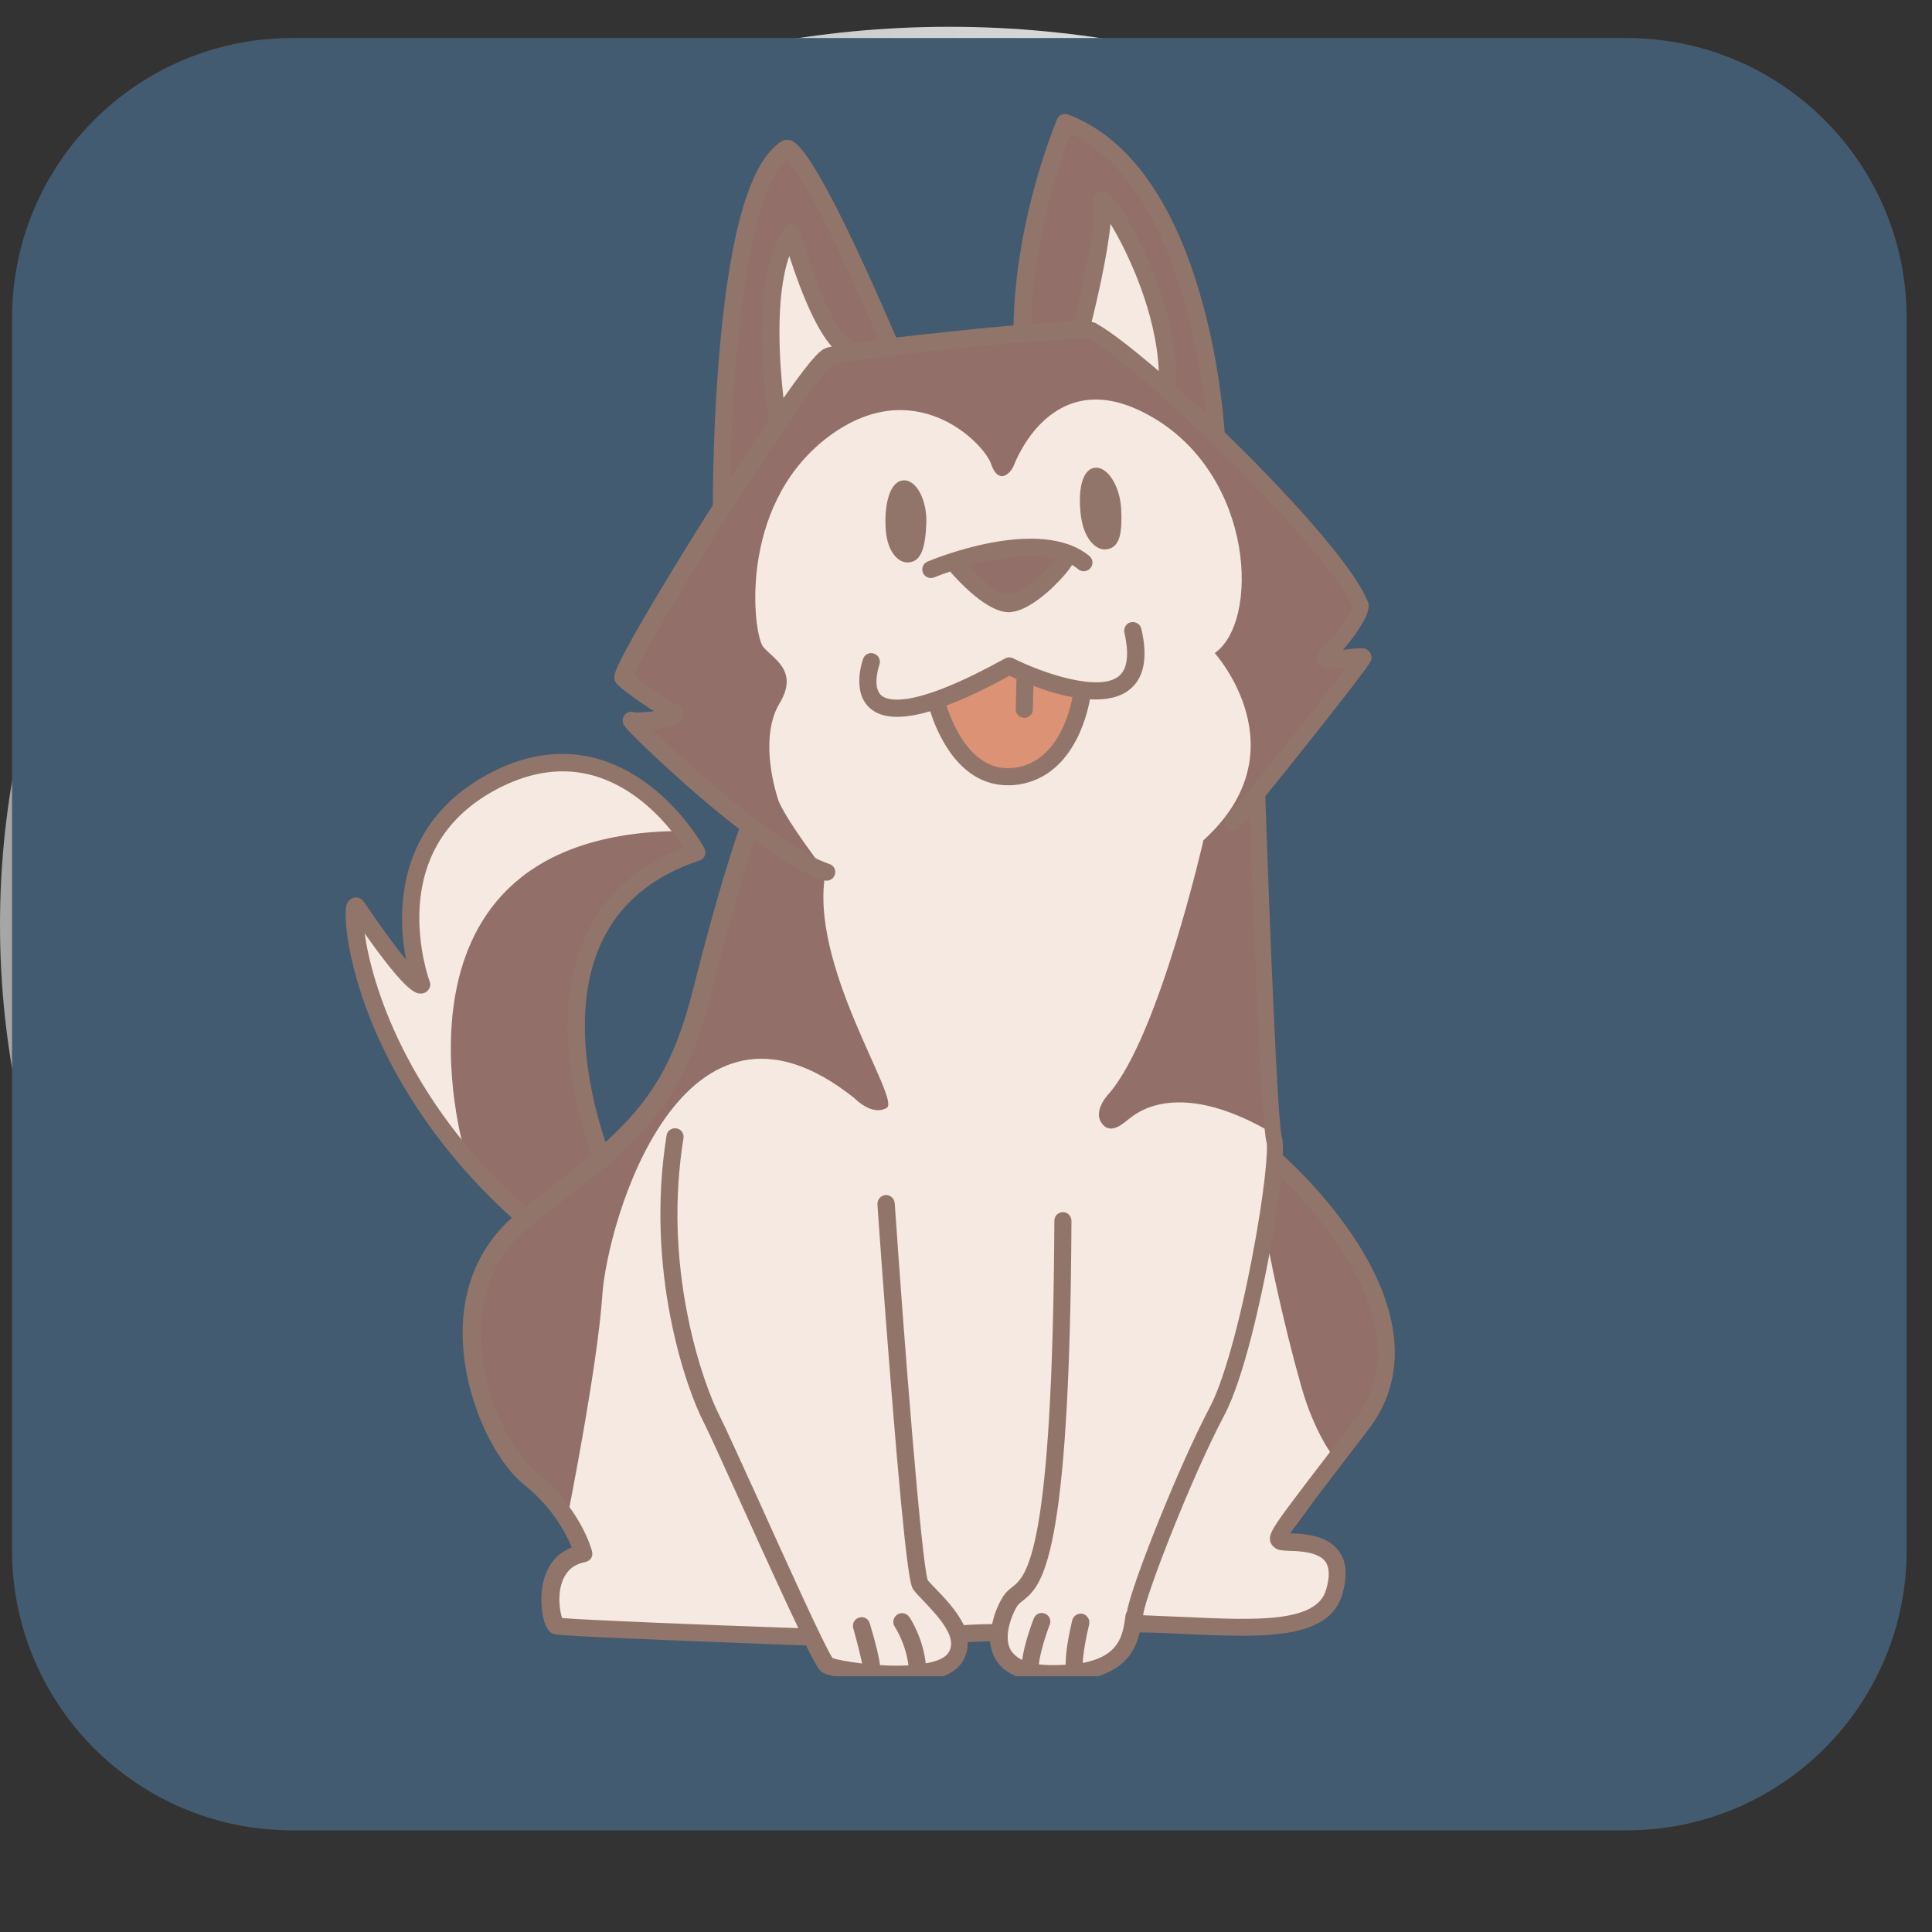 <svg xmlns="http://www.w3.org/2000/svg" xmlns:xlink="http://www.w3.org/1999/xlink" width="50" zoomAndPan="magnify" viewBox="0 0 37.5 37.5" height="50" preserveAspectRatio="xMidYMid meet" version="1.0"><rect x="0" y="0" width="37.5" height="37.5" fill="#333333" stroke="none"/><defs><clipPath id="311335912a"><path d="M 0 0.52 L 36.852 0.52 L 36.852 35.379 L 0 35.379 Z M 0 0.52 " clip-rule="nonzero"/></clipPath><clipPath id="a0cc5d8711"><path d="M 18.426 0.52 C 8.25 0.52 0 8.32 0 17.949 C 0 27.574 8.25 35.379 18.426 35.379 C 28.602 35.379 36.852 27.574 36.852 17.949 C 36.852 8.32 28.602 0.52 18.426 0.52 Z M 18.426 0.52 " clip-rule="nonzero"/></clipPath><linearGradient x1="0.002" gradientTransform="matrix(0.136, 0, 0, 0.136, -0, 0.518)" y1="128" x2="270.613" gradientUnits="userSpaceOnUse" y2="128" id="2b14a4450a"><stop stop-opacity="1" stop-color="rgb(65.1%, 65.1%, 65.1%)" offset="0"/><stop stop-opacity="1" stop-color="rgb(65.236%, 65.236%, 65.236%)" offset="0.008"/><stop stop-opacity="1" stop-color="rgb(65.508%, 65.508%, 65.508%)" offset="0.016"/><stop stop-opacity="1" stop-color="rgb(65.781%, 65.781%, 65.781%)" offset="0.023"/><stop stop-opacity="1" stop-color="rgb(66.054%, 66.054%, 66.054%)" offset="0.031"/><stop stop-opacity="1" stop-color="rgb(66.325%, 66.325%, 66.325%)" offset="0.039"/><stop stop-opacity="1" stop-color="rgb(66.599%, 66.599%, 66.599%)" offset="0.047"/><stop stop-opacity="1" stop-color="rgb(66.872%, 66.872%, 66.872%)" offset="0.055"/><stop stop-opacity="1" stop-color="rgb(67.143%, 67.143%, 67.143%)" offset="0.062"/><stop stop-opacity="1" stop-color="rgb(67.416%, 67.416%, 67.416%)" offset="0.07"/><stop stop-opacity="1" stop-color="rgb(67.69%, 67.69%, 67.69%)" offset="0.078"/><stop stop-opacity="1" stop-color="rgb(67.961%, 67.961%, 67.961%)" offset="0.086"/><stop stop-opacity="1" stop-color="rgb(68.234%, 68.234%, 68.234%)" offset="0.094"/><stop stop-opacity="1" stop-color="rgb(68.507%, 68.507%, 68.507%)" offset="0.102"/><stop stop-opacity="1" stop-color="rgb(68.781%, 68.781%, 68.781%)" offset="0.109"/><stop stop-opacity="1" stop-color="rgb(69.052%, 69.052%, 69.052%)" offset="0.117"/><stop stop-opacity="1" stop-color="rgb(69.325%, 69.325%, 69.325%)" offset="0.125"/><stop stop-opacity="1" stop-color="rgb(69.598%, 69.598%, 69.598%)" offset="0.133"/><stop stop-opacity="1" stop-color="rgb(69.87%, 69.87%, 69.87%)" offset="0.141"/><stop stop-opacity="1" stop-color="rgb(70.143%, 70.143%, 70.143%)" offset="0.148"/><stop stop-opacity="1" stop-color="rgb(70.416%, 70.416%, 70.416%)" offset="0.156"/><stop stop-opacity="1" stop-color="rgb(70.688%, 70.688%, 70.688%)" offset="0.164"/><stop stop-opacity="1" stop-color="rgb(70.961%, 70.961%, 70.961%)" offset="0.172"/><stop stop-opacity="1" stop-color="rgb(71.234%, 71.234%, 71.234%)" offset="0.18"/><stop stop-opacity="1" stop-color="rgb(71.506%, 71.506%, 71.506%)" offset="0.188"/><stop stop-opacity="1" stop-color="rgb(71.779%, 71.779%, 71.779%)" offset="0.195"/><stop stop-opacity="1" stop-color="rgb(72.052%, 72.052%, 72.052%)" offset="0.203"/><stop stop-opacity="1" stop-color="rgb(72.324%, 72.324%, 72.324%)" offset="0.211"/><stop stop-opacity="1" stop-color="rgb(72.597%, 72.597%, 72.597%)" offset="0.219"/><stop stop-opacity="1" stop-color="rgb(72.87%, 72.87%, 72.87%)" offset="0.227"/><stop stop-opacity="1" stop-color="rgb(73.143%, 73.143%, 73.143%)" offset="0.234"/><stop stop-opacity="1" stop-color="rgb(73.415%, 73.415%, 73.415%)" offset="0.242"/><stop stop-opacity="1" stop-color="rgb(73.688%, 73.688%, 73.688%)" offset="0.25"/><stop stop-opacity="1" stop-color="rgb(73.961%, 73.961%, 73.961%)" offset="0.258"/><stop stop-opacity="1" stop-color="rgb(74.232%, 74.232%, 74.232%)" offset="0.266"/><stop stop-opacity="1" stop-color="rgb(74.506%, 74.506%, 74.506%)" offset="0.273"/><stop stop-opacity="1" stop-color="rgb(74.779%, 74.779%, 74.779%)" offset="0.281"/><stop stop-opacity="1" stop-color="rgb(75.05%, 75.05%, 75.05%)" offset="0.289"/><stop stop-opacity="1" stop-color="rgb(75.323%, 75.323%, 75.323%)" offset="0.297"/><stop stop-opacity="1" stop-color="rgb(75.597%, 75.597%, 75.597%)" offset="0.305"/><stop stop-opacity="1" stop-color="rgb(75.868%, 75.868%, 75.868%)" offset="0.312"/><stop stop-opacity="1" stop-color="rgb(76.141%, 76.141%, 76.141%)" offset="0.32"/><stop stop-opacity="1" stop-color="rgb(76.414%, 76.414%, 76.414%)" offset="0.328"/><stop stop-opacity="1" stop-color="rgb(76.686%, 76.686%, 76.686%)" offset="0.336"/><stop stop-opacity="1" stop-color="rgb(76.959%, 76.959%, 76.959%)" offset="0.344"/><stop stop-opacity="1" stop-color="rgb(77.232%, 77.232%, 77.232%)" offset="0.352"/><stop stop-opacity="1" stop-color="rgb(77.504%, 77.504%, 77.504%)" offset="0.359"/><stop stop-opacity="1" stop-color="rgb(77.777%, 77.777%, 77.777%)" offset="0.367"/><stop stop-opacity="1" stop-color="rgb(78.05%, 78.05%, 78.05%)" offset="0.375"/><stop stop-opacity="1" stop-color="rgb(78.323%, 78.323%, 78.323%)" offset="0.383"/><stop stop-opacity="1" stop-color="rgb(78.595%, 78.595%, 78.595%)" offset="0.391"/><stop stop-opacity="1" stop-color="rgb(78.868%, 78.868%, 78.868%)" offset="0.398"/><stop stop-opacity="1" stop-color="rgb(79.141%, 79.141%, 79.141%)" offset="0.406"/><stop stop-opacity="1" stop-color="rgb(79.413%, 79.413%, 79.413%)" offset="0.414"/><stop stop-opacity="1" stop-color="rgb(79.686%, 79.686%, 79.686%)" offset="0.422"/><stop stop-opacity="1" stop-color="rgb(79.959%, 79.959%, 79.959%)" offset="0.43"/><stop stop-opacity="1" stop-color="rgb(80.231%, 80.231%, 80.231%)" offset="0.438"/><stop stop-opacity="1" stop-color="rgb(80.504%, 80.504%, 80.504%)" offset="0.445"/><stop stop-opacity="1" stop-color="rgb(80.777%, 80.777%, 80.777%)" offset="0.453"/><stop stop-opacity="1" stop-color="rgb(81.049%, 81.049%, 81.049%)" offset="0.461"/><stop stop-opacity="1" stop-color="rgb(81.322%, 81.322%, 81.322%)" offset="0.469"/><stop stop-opacity="1" stop-color="rgb(81.595%, 81.595%, 81.595%)" offset="0.477"/><stop stop-opacity="1" stop-color="rgb(81.866%, 81.866%, 81.866%)" offset="0.484"/><stop stop-opacity="1" stop-color="rgb(82.14%, 82.14%, 82.14%)" offset="0.492"/><stop stop-opacity="1" stop-color="rgb(82.413%, 82.413%, 82.413%)" offset="0.5"/><stop stop-opacity="1" stop-color="rgb(82.686%, 82.686%, 82.686%)" offset="0.508"/><stop stop-opacity="1" stop-color="rgb(82.957%, 82.957%, 82.957%)" offset="0.516"/><stop stop-opacity="1" stop-color="rgb(83.231%, 83.231%, 83.231%)" offset="0.523"/><stop stop-opacity="1" stop-color="rgb(83.504%, 83.504%, 83.504%)" offset="0.531"/><stop stop-opacity="1" stop-color="rgb(83.775%, 83.775%, 83.775%)" offset="0.539"/><stop stop-opacity="1" stop-color="rgb(84.048%, 84.048%, 84.048%)" offset="0.547"/><stop stop-opacity="1" stop-color="rgb(84.322%, 84.322%, 84.322%)" offset="0.555"/><stop stop-opacity="1" stop-color="rgb(84.593%, 84.593%, 84.593%)" offset="0.562"/><stop stop-opacity="1" stop-color="rgb(84.866%, 84.866%, 84.866%)" offset="0.57"/><stop stop-opacity="1" stop-color="rgb(85.139%, 85.139%, 85.139%)" offset="0.578"/><stop stop-opacity="1" stop-color="rgb(85.411%, 85.411%, 85.411%)" offset="0.586"/><stop stop-opacity="1" stop-color="rgb(85.684%, 85.684%, 85.684%)" offset="0.594"/><stop stop-opacity="1" stop-color="rgb(85.957%, 85.957%, 85.957%)" offset="0.602"/><stop stop-opacity="1" stop-color="rgb(86.229%, 86.229%, 86.229%)" offset="0.609"/><stop stop-opacity="1" stop-color="rgb(86.502%, 86.502%, 86.502%)" offset="0.617"/><stop stop-opacity="1" stop-color="rgb(86.775%, 86.775%, 86.775%)" offset="0.625"/><stop stop-opacity="1" stop-color="rgb(87.048%, 87.048%, 87.048%)" offset="0.633"/><stop stop-opacity="1" stop-color="rgb(87.32%, 87.32%, 87.32%)" offset="0.641"/><stop stop-opacity="1" stop-color="rgb(87.593%, 87.593%, 87.593%)" offset="0.648"/><stop stop-opacity="1" stop-color="rgb(87.866%, 87.866%, 87.866%)" offset="0.656"/><stop stop-opacity="1" stop-color="rgb(88.138%, 88.138%, 88.138%)" offset="0.664"/><stop stop-opacity="1" stop-color="rgb(88.411%, 88.411%, 88.411%)" offset="0.672"/><stop stop-opacity="1" stop-color="rgb(88.684%, 88.684%, 88.684%)" offset="0.68"/><stop stop-opacity="1" stop-color="rgb(88.956%, 88.956%, 88.956%)" offset="0.688"/><stop stop-opacity="1" stop-color="rgb(89.229%, 89.229%, 89.229%)" offset="0.695"/><stop stop-opacity="1" stop-color="rgb(89.502%, 89.502%, 89.502%)" offset="0.703"/><stop stop-opacity="1" stop-color="rgb(89.774%, 89.774%, 89.774%)" offset="0.711"/><stop stop-opacity="1" stop-color="rgb(90.047%, 90.047%, 90.047%)" offset="0.719"/><stop stop-opacity="1" stop-color="rgb(90.32%, 90.32%, 90.32%)" offset="0.727"/><stop stop-opacity="1" stop-color="rgb(90.591%, 90.591%, 90.591%)" offset="0.734"/><stop stop-opacity="1" stop-color="rgb(90.865%, 90.865%, 90.865%)" offset="0.742"/><stop stop-opacity="1" stop-color="rgb(91.138%, 91.138%, 91.138%)" offset="0.75"/><stop stop-opacity="1" stop-color="rgb(91.411%, 91.411%, 91.411%)" offset="0.758"/><stop stop-opacity="1" stop-color="rgb(91.682%, 91.682%, 91.682%)" offset="0.766"/><stop stop-opacity="1" stop-color="rgb(91.956%, 91.956%, 91.956%)" offset="0.773"/><stop stop-opacity="1" stop-color="rgb(92.229%, 92.229%, 92.229%)" offset="0.781"/><stop stop-opacity="1" stop-color="rgb(92.5%, 92.5%, 92.5%)" offset="0.789"/><stop stop-opacity="1" stop-color="rgb(92.773%, 92.773%, 92.773%)" offset="0.797"/><stop stop-opacity="1" stop-color="rgb(93.047%, 93.047%, 93.047%)" offset="0.805"/><stop stop-opacity="1" stop-color="rgb(93.318%, 93.318%, 93.318%)" offset="0.812"/><stop stop-opacity="1" stop-color="rgb(93.591%, 93.591%, 93.591%)" offset="0.82"/><stop stop-opacity="1" stop-color="rgb(93.864%, 93.864%, 93.864%)" offset="0.828"/><stop stop-opacity="1" stop-color="rgb(94.136%, 94.136%, 94.136%)" offset="0.836"/><stop stop-opacity="1" stop-color="rgb(94.409%, 94.409%, 94.409%)" offset="0.844"/><stop stop-opacity="1" stop-color="rgb(94.682%, 94.682%, 94.682%)" offset="0.852"/><stop stop-opacity="1" stop-color="rgb(94.954%, 94.954%, 94.954%)" offset="0.859"/><stop stop-opacity="1" stop-color="rgb(95.227%, 95.227%, 95.227%)" offset="0.867"/><stop stop-opacity="1" stop-color="rgb(95.5%, 95.5%, 95.5%)" offset="0.875"/><stop stop-opacity="1" stop-color="rgb(95.773%, 95.773%, 95.773%)" offset="0.883"/><stop stop-opacity="1" stop-color="rgb(96.045%, 96.045%, 96.045%)" offset="0.891"/><stop stop-opacity="1" stop-color="rgb(96.318%, 96.318%, 96.318%)" offset="0.898"/><stop stop-opacity="1" stop-color="rgb(96.591%, 96.591%, 96.591%)" offset="0.906"/><stop stop-opacity="1" stop-color="rgb(96.863%, 96.863%, 96.863%)" offset="0.914"/><stop stop-opacity="1" stop-color="rgb(97.136%, 97.136%, 97.136%)" offset="0.922"/><stop stop-opacity="1" stop-color="rgb(97.409%, 97.409%, 97.409%)" offset="0.93"/><stop stop-opacity="1" stop-color="rgb(97.681%, 97.681%, 97.681%)" offset="0.938"/><stop stop-opacity="1" stop-color="rgb(97.954%, 97.954%, 97.954%)" offset="0.945"/><stop stop-opacity="1" stop-color="rgb(98.227%, 98.227%, 98.227%)" offset="0.953"/><stop stop-opacity="1" stop-color="rgb(98.499%, 98.499%, 98.499%)" offset="0.961"/><stop stop-opacity="1" stop-color="rgb(98.772%, 98.772%, 98.772%)" offset="0.969"/><stop stop-opacity="1" stop-color="rgb(99.045%, 99.045%, 99.045%)" offset="0.977"/><stop stop-opacity="1" stop-color="rgb(99.316%, 99.316%, 99.316%)" offset="0.984"/><stop stop-opacity="1" stop-color="rgb(99.59%, 99.59%, 99.59%)" offset="0.992"/><stop stop-opacity="1" stop-color="rgb(99.863%, 99.863%, 99.863%)" offset="1"/></linearGradient><clipPath id="3f724b3984"><path d="M 0.234 0.738 L 37.008 0.738 L 37.008 35.527 L 0.234 35.527 Z M 0.234 0.738 " clip-rule="nonzero"/></clipPath><clipPath id="ee4c7b612a"><path d="M 5.672 0.738 L 31.57 0.738 C 34.574 0.738 37.008 3.172 37.008 6.176 L 37.008 30.09 C 37.008 33.094 34.574 35.527 31.57 35.527 L 5.672 35.527 C 2.668 35.527 0.234 33.094 0.234 30.09 L 0.234 6.176 C 0.234 3.172 2.668 0.738 5.672 0.738 Z M 5.672 0.738 " clip-rule="nonzero"/></clipPath><clipPath id="bf0858a11d"><path d="M 6.66 2.191 L 27 2.191 L 27 32.535 L 6.66 32.535 Z M 6.66 2.191 " clip-rule="nonzero"/></clipPath><clipPath id="fbfd108655"><path d="M 6.66 3 L 26 3 L 26 32.535 L 6.66 32.535 Z M 6.66 3 " clip-rule="nonzero"/></clipPath><clipPath id="5b057abee3"><path d="M 6.66 2.191 L 27.387 2.191 L 27.387 32.535 L 6.66 32.535 Z M 6.66 2.191 " clip-rule="nonzero"/></clipPath></defs><g clip-path="url(#311335912a)"><g clip-path="url(#a0cc5d8711)"><path fill="url(#2b14a4450a)" d="M 0 0.52 L 0 35.379 L 36.852 35.379 L 36.852 0.52 Z M 0 0.52 " fill-rule="nonzero"/></g></g><g clip-path="url(#3f724b3984)"><g clip-path="url(#ee4c7b612a)"><path fill="#435b70" d="M 0.234 0.738 L 37.059 0.738 L 37.059 35.527 L 0.234 35.527 Z M 0.234 0.738 " fill-opacity="1" fill-rule="nonzero"/></g></g><g clip-path="url(#bf0858a11d)"><path fill="#926f69" d="M 24.867 29.93 C 24.867 29.93 26.074 30.023 25.93 30.57 C 25.789 31.113 25.648 31.586 24.438 31.562 C 23.227 31.539 22.031 31.516 22.031 31.516 C 22.031 31.516 21.723 32.445 20.859 32.445 C 19.996 32.445 19.629 32.395 19.348 31.699 L 18.605 31.715 C 18.605 31.715 18.289 32.605 17.27 32.543 C 16.25 32.484 15.695 32.242 15.82 31.773 C 15.82 31.773 10.91 31.605 10.797 31.555 C 10.68 31.504 10.445 30.312 11.316 30.148 C 11.316 30.148 11.113 29.359 10.273 28.688 C 9.434 28.02 8.246 25.137 10.227 23.613 C 10.582 23.336 10.906 23.09 11.195 22.859 L 10.16 23.613 C 6.824 20.668 6.77 17.371 6.926 17.602 C 8.059 19.281 8.184 19.109 8.184 19.109 C 8.184 19.109 7.16 16.398 9.621 15.141 C 12.086 13.887 13.527 16.547 13.527 16.547 C 9.926 17.738 11.508 22.008 11.688 22.457 C 12.676 21.598 13.219 20.832 13.613 19.277 C 14.168 17.082 14.551 16.043 14.551 16.043 L 12.223 14.016 L 13.059 13.914 L 12.07 13.145 L 14.004 9.852 L 15.91 7.066 L 14.004 9.852 C 14.004 9.852 13.969 3.691 15.258 2.883 C 15.258 2.883 15.496 2.562 17.25 6.617 L 16.895 6.734 L 19.848 6.43 C 19.863 4.285 20.684 2.375 20.684 2.375 C 23.363 3.395 23.617 8.453 23.617 8.453 L 23.398 8.277 C 24.461 9.328 26.25 11.098 26.41 11.758 C 26.41 11.758 25.828 12.719 25.781 12.742 C 25.734 12.766 26.398 12.766 26.398 12.766 C 26.398 12.766 24.867 14.863 24.395 15.41 L 24.789 22.547 C 24.789 22.547 27.262 25.027 26.953 26.238 C 26.645 27.441 25.293 29.574 24.867 29.93 Z M 24.867 29.93 " fill-opacity="1" fill-rule="nonzero"/></g><g clip-path="url(#fbfd108655)"><path fill="#f6e9e1" d="M 15.086 8.094 C 15.086 8.094 14.668 5.531 15.355 4.52 C 15.355 4.484 15.906 6.531 16.477 6.777 C 16.477 6.777 15.996 6.828 15.953 6.949 C 15.91 7.066 15.086 8.094 15.086 8.094 Z M 13.191 16.129 C 13.191 16.129 10.527 12.613 8.184 16.781 C 7.957 17.574 8.059 18.34 8.184 19.109 L 6.977 17.637 C 6.977 17.637 7.293 20.953 9.02 22.359 C 9.023 22.359 7.16 16.195 13.191 16.129 Z M 22.66 7.531 C 22.75 5.598 21.277 3.512 21.387 3.926 C 21.492 4.332 21.012 6.266 21.012 6.266 Z M 24.586 23.902 C 24.574 23.891 24.574 23.914 24.582 23.965 C 24.582 23.941 24.582 23.922 24.586 23.902 Z M 25.84 31.223 C 25.676 31.34 23.656 31.848 22.035 31.516 C 22.035 31.516 21.75 32.25 21.586 32.324 C 21.418 32.395 19.832 32.656 19.512 32.285 C 19.191 31.918 19.352 31.699 19.352 31.699 L 18.609 31.715 C 18.609 31.715 18.727 32.582 17.543 32.555 C 16.359 32.531 16.098 32.398 15.82 31.773 L 10.73 31.586 C 10.73 31.586 10.32 30.258 11.316 30.148 L 11.004 29.5 C 11.004 29.5 11.594 26.562 11.691 25.141 C 11.785 23.719 13.242 18.637 16.59 21.32 C 16.59 21.32 16.926 21.672 17.211 21.504 C 17.496 21.34 15.676 18.715 16.027 16.922 C 16.027 16.922 15.316 16.008 15.117 15.559 C 14.984 15.172 14.77 14.25 15.133 13.648 C 15.508 13.023 15.016 12.793 14.816 12.559 C 14.617 12.324 14.316 9.859 16.023 8.52 C 17.73 7.184 19.105 8.605 19.238 9.008 C 19.375 9.41 19.605 9.207 19.676 9.039 C 19.742 8.875 20.488 6.996 22.375 8.102 C 24.355 9.262 24.449 12.07 23.578 12.676 C 23.578 12.676 25.285 14.566 23.359 16.309 C 23.359 16.309 22.504 20.078 21.535 21.215 C 21.535 21.215 21.199 21.551 21.387 21.805 C 21.57 22.055 21.836 21.77 21.953 21.688 C 22.07 21.602 22.859 20.949 24.602 21.938 C 24.602 21.938 24.629 24.121 24.344 24.977 C 24.215 25.363 24.031 26.027 23.809 26.738 C 24.203 25.645 24.523 24.617 24.578 23.965 C 24.617 24.281 24.914 25.699 25.254 26.898 C 25.523 27.852 25.906 28.305 25.906 28.305 L 25.168 29.395 L 24.863 29.926 C 24.863 29.926 25.734 29.848 25.836 30.348 C 25.941 30.852 26.012 31.105 25.84 31.223 Z M 20.691 10.824 C 20.691 10.824 19.375 10.414 18.52 10.926 C 18.52 10.926 19.207 11.758 19.609 11.715 C 20.012 11.672 20.656 10.961 20.691 10.824 Z M 22.988 28.875 C 22.953 28.949 22.91 29.016 22.875 29.078 C 22.441 29.781 22.211 30.648 22.105 31.137 C 22.262 30.676 22.605 29.84 22.988 28.875 Z M 22.988 28.875 " fill-opacity="1" fill-rule="nonzero"/></g><path fill="#dc9274" d="M 21 13.48 C 21 13.48 20.816 14.953 19.68 15.07 C 18.539 15.188 18.172 13.598 18.172 13.598 L 19.594 12.926 Z M 21 13.48 " fill-opacity="1" fill-rule="nonzero"/><g clip-path="url(#5b057abee3)"><path fill="#92756a" d="M 26.383 24.18 C 25.773 23.203 24.98 22.496 24.898 22.422 C 24.906 22.258 24.902 22.133 24.879 22.066 C 24.797 21.785 24.645 17.98 24.559 15.457 C 24.824 15.129 25.145 14.73 25.441 14.355 C 25.742 13.98 26.023 13.617 26.238 13.34 C 26.621 12.836 26.621 12.828 26.621 12.762 C 26.621 12.711 26.602 12.664 26.562 12.633 C 26.488 12.562 26.402 12.574 26.137 12.605 C 26.113 12.609 26.094 12.613 26.066 12.617 C 26.27 12.375 26.547 12.012 26.566 11.777 C 26.57 11.75 26.566 11.723 26.559 11.703 C 26.258 10.918 24.746 9.359 24.109 8.723 C 23.996 8.613 23.883 8.504 23.77 8.391 C 23.75 8.125 23.664 6.996 23.305 5.754 C 23.07 4.93 22.766 4.227 22.402 3.668 C 21.941 2.953 21.379 2.469 20.734 2.223 C 20.648 2.191 20.555 2.23 20.52 2.312 C 20.488 2.387 19.715 4.215 19.672 6.316 C 19.371 6.344 19.035 6.371 18.688 6.41 C 18.637 6.418 18.027 6.477 17.395 6.551 C 15.766 2.766 15.426 2.73 15.301 2.715 C 15.246 2.707 15.199 2.723 15.16 2.75 C 14.578 3.129 14.188 4.406 13.98 6.656 C 13.844 8.125 13.836 9.527 13.836 9.805 C 13.215 10.781 12.027 12.719 11.934 13.078 C 11.914 13.152 11.926 13.211 11.961 13.258 C 12.031 13.352 12.402 13.621 12.695 13.805 C 12.539 13.824 12.371 13.836 12.312 13.824 C 12.258 13.805 12.195 13.816 12.148 13.852 C 12.102 13.895 12.078 13.953 12.09 14.016 C 12.102 14.07 12.105 14.105 12.559 14.539 C 12.738 14.711 13.105 15.055 13.566 15.453 C 13.805 15.656 14.07 15.879 14.348 16.09 C 14.262 16.328 13.926 17.32 13.445 19.234 C 13.086 20.652 12.613 21.383 11.754 22.168 C 11.527 21.504 11.027 19.715 11.664 18.316 C 12.012 17.551 12.652 17.008 13.578 16.703 C 13.621 16.691 13.664 16.652 13.68 16.605 C 13.699 16.559 13.695 16.508 13.672 16.465 C 13.656 16.438 13.289 15.762 12.598 15.238 C 11.949 14.746 10.895 14.297 9.547 14.988 C 8.203 15.676 7.863 16.777 7.812 17.582 C 7.785 17.984 7.828 18.352 7.883 18.629 C 7.707 18.418 7.449 18.074 7.062 17.504 C 7.02 17.441 6.953 17.41 6.883 17.422 C 6.848 17.43 6.762 17.453 6.727 17.566 C 6.668 17.777 6.738 18.645 7.188 19.777 C 7.578 20.762 8.375 22.223 9.934 23.637 C 9.316 24.195 8.984 24.953 8.98 25.844 C 8.969 27.082 9.59 28.355 10.172 28.816 C 10.738 29.27 10.996 29.785 11.098 30.035 C 10.766 30.164 10.562 30.457 10.516 30.875 C 10.488 31.121 10.523 31.617 10.727 31.707 C 10.777 31.73 10.828 31.75 13.281 31.848 C 14.352 31.891 15.418 31.93 15.645 31.938 C 15.848 32.348 15.91 32.43 15.961 32.461 C 16.09 32.543 16.684 32.637 17.18 32.656 C 17.262 32.66 17.344 32.664 17.418 32.664 C 18.047 32.664 18.461 32.543 18.645 32.305 C 18.75 32.164 18.789 32.02 18.781 31.875 C 18.949 31.863 19.113 31.859 19.215 31.859 C 19.227 31.965 19.254 32.074 19.305 32.172 C 19.422 32.395 19.641 32.539 19.953 32.605 C 19.957 32.605 19.961 32.605 19.965 32.609 C 20.098 32.637 20.258 32.652 20.43 32.652 C 21.715 32.652 22.02 32.125 22.121 31.684 C 22.414 31.688 22.707 31.703 22.988 31.715 C 23.379 31.734 23.754 31.75 24.102 31.75 C 25.09 31.75 25.848 31.613 26.051 30.957 C 26.156 30.602 26.141 30.32 25.992 30.113 C 25.766 29.793 25.305 29.77 25.043 29.762 C 25.215 29.504 25.695 28.875 26.555 27.754 C 27.301 26.789 27.238 25.559 26.383 24.18 Z M 20.773 2.594 C 22.75 3.504 23.277 6.84 23.406 8.035 C 23.207 7.848 23.012 7.668 22.824 7.5 C 22.859 6.562 22.547 5.637 22.277 5.023 C 22 4.391 21.641 3.809 21.477 3.727 C 21.41 3.691 21.332 3.699 21.277 3.746 C 21.234 3.777 21.188 3.848 21.223 3.969 C 21.293 4.238 21.031 5.496 20.852 6.227 C 20.852 6.234 20.848 6.238 20.848 6.242 C 20.727 6.246 20.578 6.254 20.383 6.266 C 20.273 6.27 20.148 6.281 20.016 6.289 C 20.055 4.605 20.59 3.074 20.773 2.594 Z M 21.301 6.293 C 21.277 6.273 21.25 6.258 21.188 6.25 C 21.27 5.922 21.496 4.969 21.555 4.344 C 21.895 4.906 22.445 6.07 22.492 7.203 C 21.98 6.766 21.555 6.434 21.301 6.293 Z M 15.277 3.082 C 15.418 3.23 15.879 3.875 17.055 6.59 C 16.891 6.609 16.73 6.633 16.586 6.648 C 16.574 6.641 16.559 6.633 16.543 6.625 C 16.441 6.582 16.07 6.301 15.535 4.539 C 15.531 4.52 15.523 4.5 15.52 4.488 C 15.477 4.336 15.352 4.348 15.328 4.355 C 15.277 4.363 15.238 4.391 15.215 4.43 C 14.5 5.488 14.902 8.016 14.922 8.125 C 14.922 8.129 14.926 8.133 14.926 8.137 C 14.699 8.469 14.445 8.852 14.176 9.27 C 14.188 8.676 14.219 7.699 14.316 6.691 C 14.551 4.125 14.996 3.328 15.277 3.082 Z M 15.207 7.727 C 15.137 7.109 15.031 5.793 15.32 4.969 C 15.602 5.836 15.879 6.426 16.145 6.727 C 16.086 6.738 16.035 6.75 16.012 6.766 C 15.945 6.793 15.824 6.844 15.207 7.727 Z M 7.078 18.117 C 7.895 19.277 8.07 19.281 8.164 19.285 C 8.227 19.285 8.285 19.258 8.316 19.211 C 8.352 19.164 8.363 19.105 8.34 19.051 C 8.336 19.043 8.098 18.395 8.145 17.605 C 8.211 16.559 8.734 15.781 9.699 15.289 C 10.656 14.805 11.562 14.875 12.391 15.5 C 12.824 15.828 13.129 16.234 13.273 16.457 C 12.367 16.805 11.723 17.383 11.359 18.184 C 10.621 19.809 11.273 21.836 11.488 22.406 C 11.137 22.703 10.73 23.02 10.25 23.387 L 10.199 23.426 C 7.859 21.32 7.211 19.07 7.078 18.117 Z M 21.844 31.371 C 21.793 31.738 21.734 32.141 21.016 32.277 C 21.023 32.094 21.078 31.785 21.141 31.527 C 21.16 31.441 21.105 31.348 21.016 31.324 C 20.926 31.305 20.836 31.359 20.812 31.449 C 20.777 31.598 20.68 32.023 20.684 32.312 C 20.605 32.316 20.527 32.32 20.438 32.32 C 20.352 32.32 20.258 32.316 20.164 32.305 C 20.184 32.105 20.289 31.758 20.375 31.535 C 20.41 31.449 20.367 31.352 20.281 31.32 C 20.195 31.285 20.098 31.328 20.066 31.414 C 20.027 31.512 19.883 31.902 19.84 32.219 C 19.742 32.172 19.664 32.105 19.613 32.02 C 19.469 31.75 19.648 31.32 19.75 31.164 C 19.773 31.133 19.809 31.105 19.852 31.07 C 20.215 30.781 20.766 30.348 20.797 23.699 C 20.797 23.605 20.723 23.527 20.633 23.527 C 20.539 23.527 20.465 23.602 20.465 23.695 C 20.434 30.18 19.922 30.586 19.648 30.805 C 19.59 30.848 19.531 30.898 19.477 30.977 C 19.414 31.074 19.305 31.281 19.258 31.523 C 19.156 31.523 18.984 31.527 18.707 31.543 C 18.574 31.266 18.332 31.012 18.164 30.84 C 18.098 30.773 18.039 30.711 18.008 30.672 C 17.883 30.297 17.547 26 17.367 23.355 C 17.359 23.262 17.281 23.191 17.188 23.195 C 17.098 23.203 17.027 23.281 17.031 23.375 C 17.031 23.395 17.156 25.184 17.301 26.984 C 17.598 30.668 17.68 30.781 17.727 30.852 C 17.77 30.914 17.84 30.984 17.926 31.074 C 18.277 31.441 18.605 31.824 18.395 32.098 C 18.328 32.184 18.18 32.25 17.969 32.285 C 17.91 31.773 17.66 31.398 17.648 31.383 C 17.594 31.309 17.488 31.289 17.414 31.34 C 17.336 31.395 17.316 31.5 17.367 31.574 C 17.371 31.578 17.582 31.902 17.633 32.324 C 17.512 32.332 17.379 32.332 17.238 32.328 C 17.188 32.324 17.133 32.324 17.082 32.32 C 17.062 32.18 17.012 31.938 16.883 31.512 C 16.859 31.422 16.766 31.367 16.676 31.398 C 16.586 31.422 16.535 31.516 16.562 31.605 C 16.629 31.844 16.699 32.121 16.734 32.289 C 16.453 32.254 16.238 32.211 16.16 32.184 C 15.996 31.941 15.242 30.266 14.738 29.152 C 14.375 28.355 14.062 27.664 13.957 27.461 C 13.824 27.203 13.543 26.512 13.352 25.559 C 13.113 24.379 13.086 23.211 13.266 22.094 C 13.281 22 13.219 21.914 13.129 21.902 C 13.035 21.887 12.949 21.949 12.938 22.039 C 12.516 24.66 13.316 26.953 13.664 27.617 C 13.766 27.816 14.074 28.5 14.434 29.293 C 14.941 30.414 15.273 31.137 15.496 31.602 C 13.758 31.543 11.34 31.445 10.91 31.406 C 10.867 31.281 10.809 30.938 10.93 30.656 C 11.012 30.469 11.152 30.359 11.359 30.32 C 11.406 30.309 11.449 30.281 11.473 30.246 C 11.496 30.207 11.504 30.16 11.492 30.113 C 11.484 30.078 11.27 29.266 10.398 28.566 C 9.945 28.203 9.32 27.059 9.332 25.855 C 9.344 24.973 9.68 24.266 10.348 23.754 L 10.473 23.66 C 10.949 23.289 11.359 22.973 11.723 22.668 C 11.742 22.668 11.766 22.664 11.781 22.656 C 11.84 22.629 11.875 22.582 11.883 22.527 C 12.848 21.676 13.398 20.887 13.793 19.324 C 14.215 17.641 14.531 16.66 14.648 16.309 C 15.129 16.66 15.609 16.961 15.992 17.086 C 16.012 17.094 16.027 17.094 16.043 17.094 C 16.113 17.094 16.18 17.051 16.203 16.98 C 16.234 16.891 16.188 16.801 16.098 16.77 C 15.129 16.445 13.32 14.805 12.664 14.156 C 12.691 14.152 12.715 14.152 12.734 14.148 C 13.152 14.098 13.219 14.02 13.254 13.941 C 13.289 13.859 13.27 13.738 13.137 13.676 C 12.938 13.574 12.465 13.242 12.301 13.105 C 12.43 12.793 13.105 11.617 14.098 10.051 C 15.301 8.148 16.012 7.176 16.164 7.074 C 16.301 7.027 17.273 6.895 18.641 6.754 C 20.082 6.609 20.977 6.559 21.141 6.582 C 22.082 7.078 25.754 10.617 26.254 11.781 C 26.199 11.98 25.828 12.438 25.633 12.633 C 25.535 12.73 25.574 12.832 25.586 12.859 C 25.652 13 25.82 12.988 26.141 12.949 C 25.598 13.668 24.07 15.586 23.82 15.836 C 23.754 15.902 23.754 16.008 23.82 16.074 C 23.883 16.141 23.992 16.141 24.055 16.074 C 24.098 16.031 24.172 15.949 24.258 15.848 C 24.312 17.348 24.477 21.801 24.582 22.164 C 24.621 22.297 24.543 23.164 24.297 24.441 C 24.043 25.762 23.738 26.832 23.48 27.32 C 22.879 28.457 21.953 30.789 21.875 31.281 C 21.852 31.309 21.848 31.34 21.844 31.371 Z M 24.961 29.309 C 24.688 29.684 24.633 29.789 24.652 29.902 C 24.668 29.992 24.734 30.035 24.762 30.055 C 24.82 30.094 24.891 30.094 25.016 30.102 C 25.215 30.105 25.59 30.121 25.727 30.312 C 25.809 30.43 25.812 30.613 25.738 30.863 C 25.547 31.5 24.371 31.449 23.016 31.387 C 22.746 31.375 22.469 31.363 22.188 31.352 C 22.188 31.348 22.191 31.34 22.191 31.328 C 22.258 30.906 23.145 28.633 23.762 27.473 C 24.156 26.73 24.484 25.148 24.609 24.5 C 24.691 24.078 24.809 23.395 24.867 22.848 C 25.145 23.121 25.676 23.672 26.102 24.359 C 26.887 25.625 26.953 26.699 26.301 27.555 C 25.598 28.461 25.195 28.992 24.961 29.309 Z M 21.949 12.078 C 21.859 12.098 21.805 12.188 21.824 12.281 C 21.922 12.707 21.883 12.992 21.711 13.129 C 21.328 13.43 20.254 13.074 19.664 12.777 C 19.617 12.754 19.559 12.754 19.508 12.781 C 17.734 13.762 17.238 13.609 17.109 13.5 C 16.918 13.336 17.066 12.91 17.07 12.902 C 17.098 12.816 17.055 12.719 16.969 12.688 C 16.883 12.652 16.785 12.699 16.754 12.785 C 16.746 12.812 16.52 13.43 16.891 13.75 C 17.016 13.859 17.188 13.914 17.41 13.914 C 17.59 13.914 17.805 13.879 18.055 13.805 C 18.105 13.965 18.199 14.215 18.352 14.465 C 18.664 14.98 19.082 15.242 19.559 15.242 C 19.605 15.242 19.648 15.242 19.691 15.238 C 20.809 15.125 21.098 13.895 21.156 13.574 C 21.445 13.59 21.723 13.547 21.922 13.387 C 22.207 13.164 22.285 12.762 22.152 12.199 C 22.129 12.113 22.039 12.059 21.949 12.078 Z M 19.66 14.906 C 18.863 14.988 18.488 14.055 18.371 13.695 C 18.723 13.562 19.129 13.371 19.594 13.117 C 19.633 13.137 19.68 13.156 19.73 13.18 L 19.715 13.762 C 19.711 13.852 19.785 13.93 19.879 13.934 C 19.879 13.934 19.883 13.934 19.883 13.934 C 19.969 13.934 20.047 13.863 20.047 13.77 L 20.059 13.312 C 20.281 13.398 20.547 13.484 20.816 13.531 C 20.766 13.816 20.516 14.82 19.66 14.906 Z M 17.914 11.117 C 17.941 11.184 18.004 11.219 18.07 11.219 C 18.09 11.219 18.113 11.215 18.133 11.207 C 18.141 11.203 18.258 11.156 18.441 11.094 C 18.633 11.312 19.164 11.883 19.582 11.883 C 19.598 11.883 19.613 11.883 19.629 11.879 C 19.895 11.852 20.199 11.617 20.402 11.43 C 20.418 11.414 20.695 11.156 20.809 10.965 C 20.852 10.992 20.895 11.02 20.93 11.051 C 21 11.109 21.109 11.098 21.168 11.023 C 21.227 10.953 21.215 10.848 21.141 10.789 C 20.172 9.996 18.094 10.863 18.008 10.898 C 17.918 10.934 17.879 11.031 17.914 11.117 Z M 20.488 10.84 C 20.34 11.047 19.859 11.52 19.59 11.547 C 19.414 11.566 19.055 11.262 18.793 10.98 C 19.289 10.844 19.969 10.711 20.488 10.84 Z M 17.188 10.199 C 17.172 9.773 17.273 9.348 17.527 9.324 C 17.793 9.301 17.996 9.719 17.98 10.156 C 17.961 10.586 17.902 10.922 17.605 10.918 C 17.418 10.91 17.199 10.688 17.188 10.199 Z M 20.977 9.988 C 20.926 9.562 20.984 9.133 21.234 9.082 C 21.496 9.035 21.738 9.438 21.762 9.875 C 21.781 10.301 21.758 10.645 21.457 10.664 C 21.273 10.676 21.035 10.469 20.977 9.988 Z M 20.977 9.988 " fill-opacity="1" fill-rule="nonzero"/></g></svg>